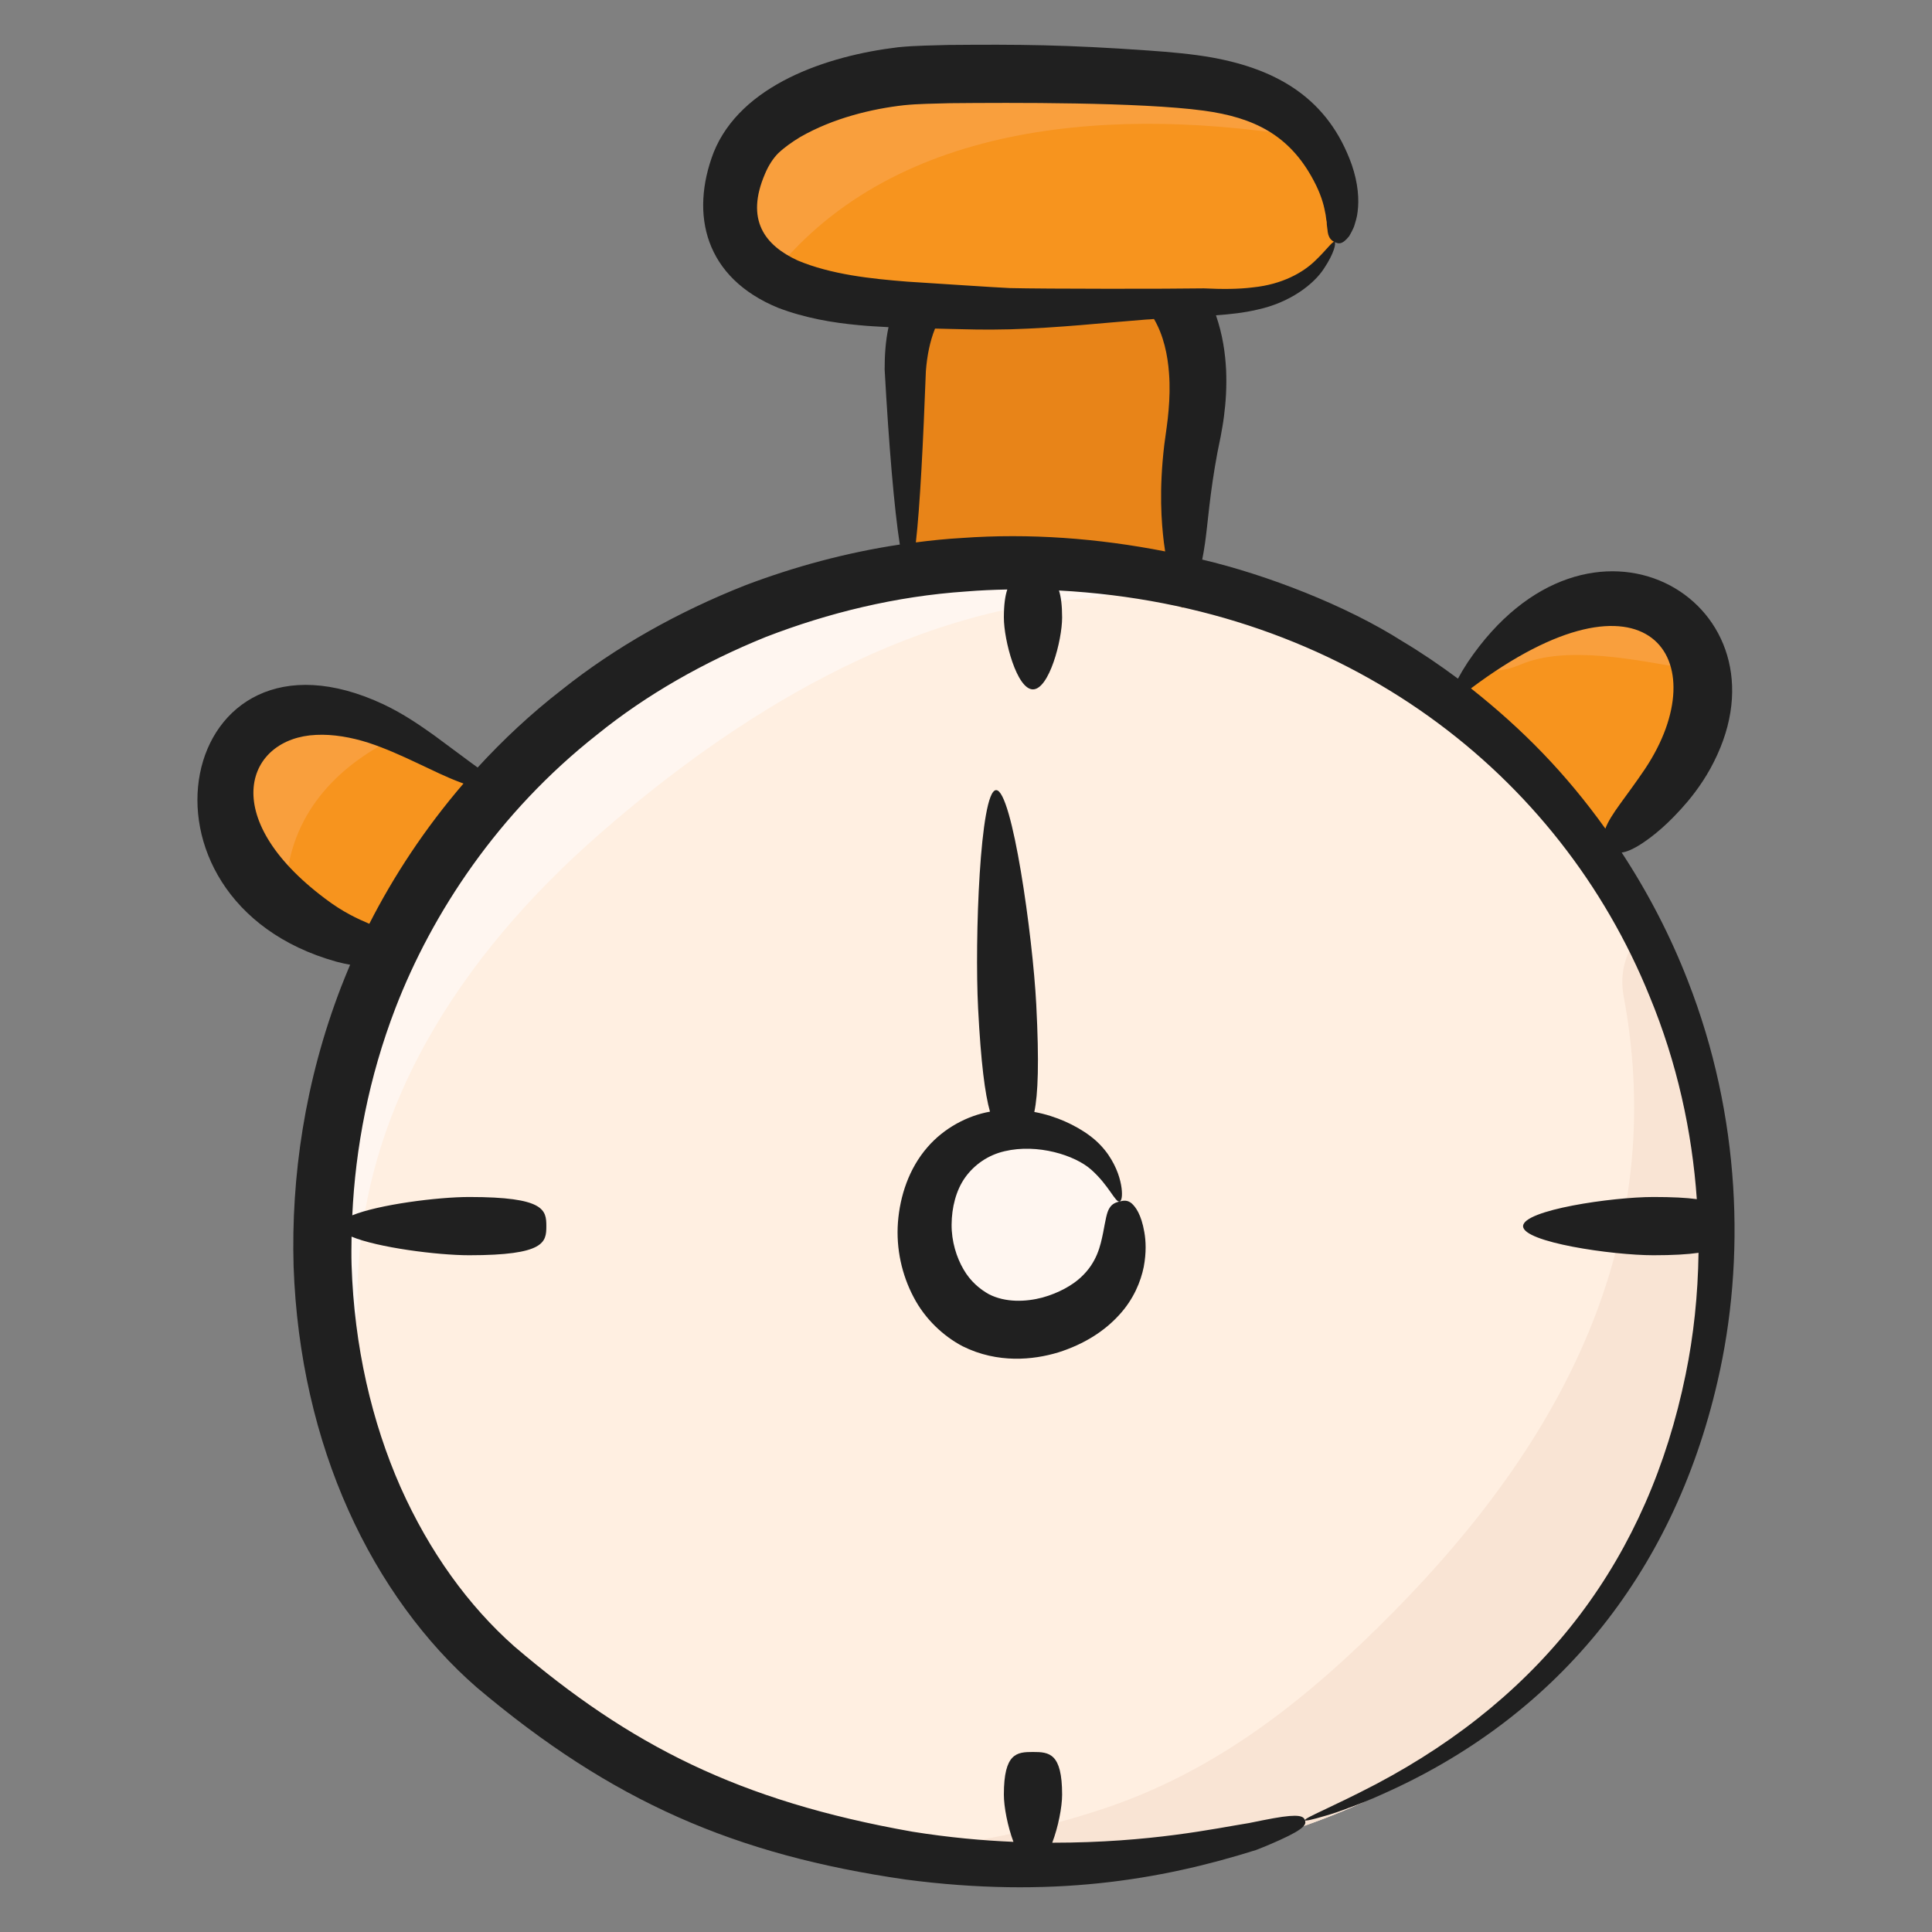 <svg id="Layer_1" enable-background="new 0 0 135 135" height="512" viewBox="0 0 135 135" width="512" xmlns="http://www.w3.org/2000/svg"><rect x="0" y="0" width="135" height="135" fill="#808080" stroke="none"/><g><g><path d="m116.611 104.136c-.03.09-.06.17-.1.26-3.12 7.68-8.35 13.66-14.81 17.96-.01.01-.01.01-.02.02-3.22 2.15-6.76 3.88-10.5 5.19-9.46 3.33-20.18 3.99-30.37 2.04-10.13-1.94-19.73-6.46-27.05-13.53-5.88-5.67-9.31-13.25-10.62-21.18-.46-2.72-.66-5.49-.62-8.229.42-29.05 26.28-51.16 56.88-46.31 1.4.22 2.82.5 4.24.84 14.3 3.39 25.08 12.52 31.05 24.03 6.06 11.69 7.15 25.83 1.92 38.91z" fill="#ffefe1"/></g><g><path d="m63.459 40.082c-.315-6.791-.324-13.594-.028-20.386 5.694.099 11.856-3.753 16.648-.822 3.672 2.246 4.059 7.218 3.325 11.317-.734 4.098-2.174 8.368-.749 12.297-5.196-3.629-11.862-3.804-19.197-2.406z" fill="#e88418"/></g><g><path d="m69.114 79.685c-4.687-.71-5.059 6.747-3.103 9.782 1.283 1.991 3.407 3.218 5.582 3.372 4.38.311 8.682-5.166 6.371-9.967-1.725-3.585-6.427-4.845-9.727-2.932" fill="#fff6f0"/></g><g><path d="m34.461 54.515-6.36 12.33c-3.67-.53-5.92-2.02-8.45-4.14-.55-.46-1.1-.95-1.69-1.46-3.31-2.91-4.13-8.76-.43-11.21 2.54-1.68 6.06-1.11 8.84.18.66.31 1.3.66 1.94 1.02 2.02 1.16 3.96 2.47 6.15 3.28z" fill="#f7941e"/></g><g><path d="m118.341 51.506c-1.13 3.02-3.56 5.4-5.92 7.69l-10.96-10.41c.56-.67 1.13-1.35 1.71-2 1.35-1.51 2.82-2.91 4.62-3.89 2.58-1.41 6.01-1.76 8.42-.11 1.42.97 2.24 2.46 2.55 4.1.29 1.52.13 3.17-.42 4.62z" fill="#f7941e"/></g><g><path d="m116.611 104.136c-2.93 5.08-6.64 9.87-10.99 14.36-1.29 1.33-2.59 2.62-3.92 3.86-.01.01-.01.01-.02.02-3.22 2.15-6.76 3.88-10.5 5.19-9.46 3.33-20.18 3.99-30.37 2.04 5.49-.52 10.92-1.44 16.2-3.19 8.09-2.67 14.41-7.76 20.32-13.74 11.72-11.86 19.31-25.9 16.13-43.02-.34-1.82.22-3.34 1.23-4.43 6.06 11.69 7.15 25.83 1.92 38.91z" fill="#f9e4d4"/></g><g><path d="m79.401 40.356c-.8.81-1.89 1.36-3.3 1.44-12.8.78-24.76 8.21-34.2 16.47-9.67 8.45-17.05 19.53-16.92 32.76.02 1.79-.74 3.07-1.84 3.87-.46-2.72-.66-5.49-.62-8.229.42-29.05 26.28-51.16 56.88-46.31z" fill="#fff6f0"/></g><g><path d="m93.361 16.716c-1.43 2.71-3.56 3.38-6.41 4.06-6.26 1.51-12.78 1.39-19.18 1.19-1.51-.05-2.75-.5-4.18-.76-.05-.01-.1-.02-.15-.03-1.1-.18-2.28-.1-3.41-.31-2.03-.38-4.1-.94-6.03-1.72h-.01c-.27-.12-.54-.229-.81-.35-2.46-1.11-4.24-4.04-3.03-6.36 1.05-2.02 7.29-6.67 9.61-7.09 10.79-1.99 18.42.03 29.02 2.75 1.31.34 2.66.77 3.69 1.62.1.08.2.16.29.25 1.86 1.77 1.72 4.62.6 6.75z" fill="#f7941e"/></g><g><path d="m92.471 9.716c-.32 0-.65-.02-1-.08-13.08-2.19-28.75-1.41-37.47 9.51h-.01c-.27-.12-.54-.229-.81-.35-2.46-1.11-4.24-4.04-3.03-6.36 1.05-2.02 7.29-6.67 9.61-7.09 10.79-1.99 18.42.03 29.02 2.75 1.31.34 2.66.77 3.69 1.62z" fill="#f99f3d"/></g><g><path d="m28.311 51.236c-4.13 1.8-7.6 4.99-8.24 9.79-.08.58-.22 1.15-.42 1.68-.55-.46-1.1-.95-1.69-1.46-3.31-2.91-4.13-8.76-.43-11.21 2.54-1.68 6.06-1.11 8.84.18.66.31 1.3.66 1.94 1.02z" fill="#f99f3d"/></g><g><path d="m118.761 46.886c-.34-.07-.69-.13-1.04-.19-3.28-.55-8.24-1.64-11.47-.26-1.07.46-2.12.54-3.08.35 1.35-1.51 2.82-2.91 4.62-3.89 2.58-1.41 6.01-1.76 8.42-.11 1.42.97 2.24 2.46 2.55 4.1z" fill="#f99f3d"/></g><g fill="#202020"><path d="m117.936 68.521c-1.2-3.09-2.75-6.1-4.62-8.95.33-.04.77-.21 1.43-.64.76-.51 1.83-1.33 3.2-2.95.67-.81 1.42-1.85 2.05-3.24 4.957-10.843-8.949-19.057-17.44-6.46-.28.43-.5.8-.68 1.14-1.25-.93-2.54-1.81-3.88-2.61-3.933-2.505-9.47-4.645-13.99-5.71.07-.33.13-.72.2-1.18.2-1.4.32-3.4.86-6.29.07-.36.15-.74.23-1.13.08-.45.17-.92.23-1.41.13-.98.2-2.06.15-3.24-.06-1.17-.24-2.46-.71-3.82 1.01-.07 1.98-.18 2.87-.39 2.31-.49 3.98-1.79 4.68-2.88.73-1.09.85-1.8.74-1.85.25.12.51.23 1.02-.41.1-.17.22-.39.34-.67.08-.28.21-.63.25-1.04.11-.84.04-1.97-.41-3.28-1.64-4.604-5.172-6.659-9.75-7.49-1.4-.25-2.89-.38-4.44-.49-5.76-.408-9.057-.434-13.99-.39-1.1.04-2.2.03-3.52.16-5.016.6-10.999 2.647-12.89 7.35-1.665 4.342-.616 8.755 4.51 10.86 1.9.72 3.8 1.04 5.64 1.21.7.07 1.38.1 2.07.14-.22 1.03-.27 2.02-.27 2.96.29 5.24.67 9.75 1.06 12.23-3.73.56-7.35 1.54-10.78 2.84-4.72 1.86-9.09 4.32-12.83 7.3-2.17 1.68-4.13 3.52-5.89 5.44-.16-.12-.34-.25-.52-.38-.73-.54-1.59-1.18-2.55-1.89-.99-.7-2.11-1.48-3.5-2.14-14.45-6.78-18.68 13.69-3.29 17.98.35.09.66.16.95.21-.22.52-.43 1.04-.63 1.55-2.55 6.62-3.5 13.31-3.32 19.53.22 6.24 1.58 12.03 3.83 17.04 2.24 5 5.39 9.27 8.97 12.38 9.465 7.995 18.064 11.7 29.95 13.42 10.131 1.335 17.8.048 24.5-2.06.7-.27 1.25-.51 1.69-.71 1.78-.81 1.82-1.1 1.73-1.37.02.07.51-.04 1.42-.31.47-.13 1.03-.32 1.68-.57.66-.24 1.41-.53 2.24-.91 12.014-5.299 20.345-15.207 23.49-28.88 1.97-8.49 1.63-18.53-2.08-28zm-2.99-14.79c-1.364 2.026-2.396 3.16-2.77 4.17-2.763-3.853-5.724-6.893-9.39-9.8 12.386-9.287 17.24-1.987 12.16 5.63zm-59.21-35.53c-2.278-1.054-3.682-2.823-2.27-6.08.24-.57.57-1.07.91-1.41.43-.41.97-.79 1.53-1.13 2.31-1.33 5.03-1.98 7.27-2.23.98-.1 2.12-.11 3.19-.14 4.244-.041 13.308-.079 17.74.52 3.512.475 6.006 1.702 7.69 4.89.48.9.69 1.62.79 2.17.07.28.07.51.12.72 0 .19.03.37.05.52.04.55.23.74.47.87-.16 0-.54.57-1.33 1.32-.83.81-2.28 1.65-4.34 1.86-1.02.13-2.17.13-3.43.07h-.04c-2.31.04-11.02.04-13.51-.02-.67-.02-6.5-.41-7.17-.45-2.525-.198-5.327-.495-7.67-1.48zm25.59 19.7c.03.23.06.43.09.63-4.69-.92-9.48-1.28-14.19-.94-1.08.06-2.16.17-3.23.31.29-2.52.51-6.96.7-11.97.08-1.05.28-2.08.64-2.97h.06c2.591.059 3.203.096 5.18.05 3.43-.1 6.61-.46 9.48-.68.2-.01.38-.02.58-.04.67 1.14.96 2.52 1.05 3.79.07.9.04 1.77-.03 2.58-.03.4-.08.79-.13 1.17-.06.43-.11.84-.17 1.24-.38 3.22-.2 5.42-.03 6.83zm-58.61 24.89c-7.64-5.73-5.46-11.23-.63-11.44 1.19-.06 2.47.17 3.66.55 2.37.78 4.6 2.09 6.35 2.74.1.04.2.07.29.11-2.69 3.13-4.88 6.46-6.58 9.8-.81-.35-1.83-.8-3.09-1.76zm95.07 33.25c-2.609 12.796-9.842 22.395-21.62 28.62-3.12 1.63-4.98 2.35-4.98 2.52-.11-.26-.35-.46-2.2-.13-.46.08-1.03.2-1.73.34-2.311.364-6.82 1.37-13.73 1.37.42-1.1.69-2.5.69-3.36 0-2.91-.91-2.98-2.04-2.98-1.12 0-2.03.07-2.03 2.98 0 .85.26 2.21.67 3.3-2.14-.09-4.49-.3-7.06-.71-12.151-2.149-19.753-6.06-27.81-12.94-3.21-2.84-5.94-6.61-7.96-11.14-2-4.53-3.24-9.82-3.42-15.54-.02-.65-.01-1.3 0-1.96 1.81.76 5.99 1.3 8.22 1.3 5.28 0 5.39-.91 5.39-2.03 0-1.13-.11-2.04-5.39-2.04-2.2 0-6.33.53-8.17 1.28.22-4.71 1.15-9.63 3.02-14.49 2.55-6.61 7.16-13.65 14.1-19.11 3.42-2.77 7.43-5.05 11.77-6.81 4.37-1.69 9.1-2.85 13.99-3.18.96-.08 1.92-.12 2.89-.14-.15.44-.24 1.07-.24 1.96 0 1.6.91 5.02 2.03 5.02 1.13 0 2.04-3.42 2.04-5.02 0-.85-.08-1.46-.22-1.89 20.109 1.088 35.002 12.895 41.26 28.33 1.93 4.65 2.98 9.48 3.31 14.2-.74-.1-1.73-.15-3.03-.15-2.89 0-9.11.91-9.11 2.04 0 1.12 6.22 2.03 9.11 2.03 1.37 0 2.38-.06 3.15-.17-.04 2.93-.34 5.79-.9 8.5z"/><path d="m79.077 84.087c-.304-.251-.571-.2-.843-.133-.274.068-.525.159-.708.461-.2.305-.275.848-.445 1.724-.181.868-.409 2.069-1.575 3.134-.575.531-1.515 1.077-2.672 1.396-1.148.302-2.564.362-3.73-.232-.617-.345-1.285-.882-1.778-1.739-.492-.841-.843-1.963-.832-3.139.009-1.165.3-2.381.953-3.292.649-.896 1.602-1.561 2.757-1.826 2.289-.539 4.898.271 6.045 1.29 1.26 1.122 1.69 2.321 1.985 2.223.132-.033.209-.36.136-.938-.075-.573-.302-1.412-.926-2.326-.311-.45-.743-.922-1.271-1.314-.527-.398-1.106-.724-1.76-1.017-.645-.284-1.365-.518-2.14-.66.261-1.231.345-3.448.136-7.511-.246-4.789-1.686-15.028-2.81-14.977-1.123.051-1.502 10.427-1.254 15.244.196 3.808.48 5.983.83 7.223-1.575.279-3.209 1.143-4.366 2.481-1.304 1.498-1.924 3.419-2.065 5.253-.138 1.847.275 3.67 1.089 5.215.806 1.558 2.109 2.752 3.433 3.445 1.226.614 2.481.848 3.611.869 1.134.018 2.158-.167 3.071-.44 1.816-.577 3.224-1.487 4.245-2.608 1.027-1.107 1.525-2.366 1.726-3.367.191-1.017.149-1.822.041-2.433-.213-1.229-.603-1.752-.884-2.005z"/></g></g></svg>